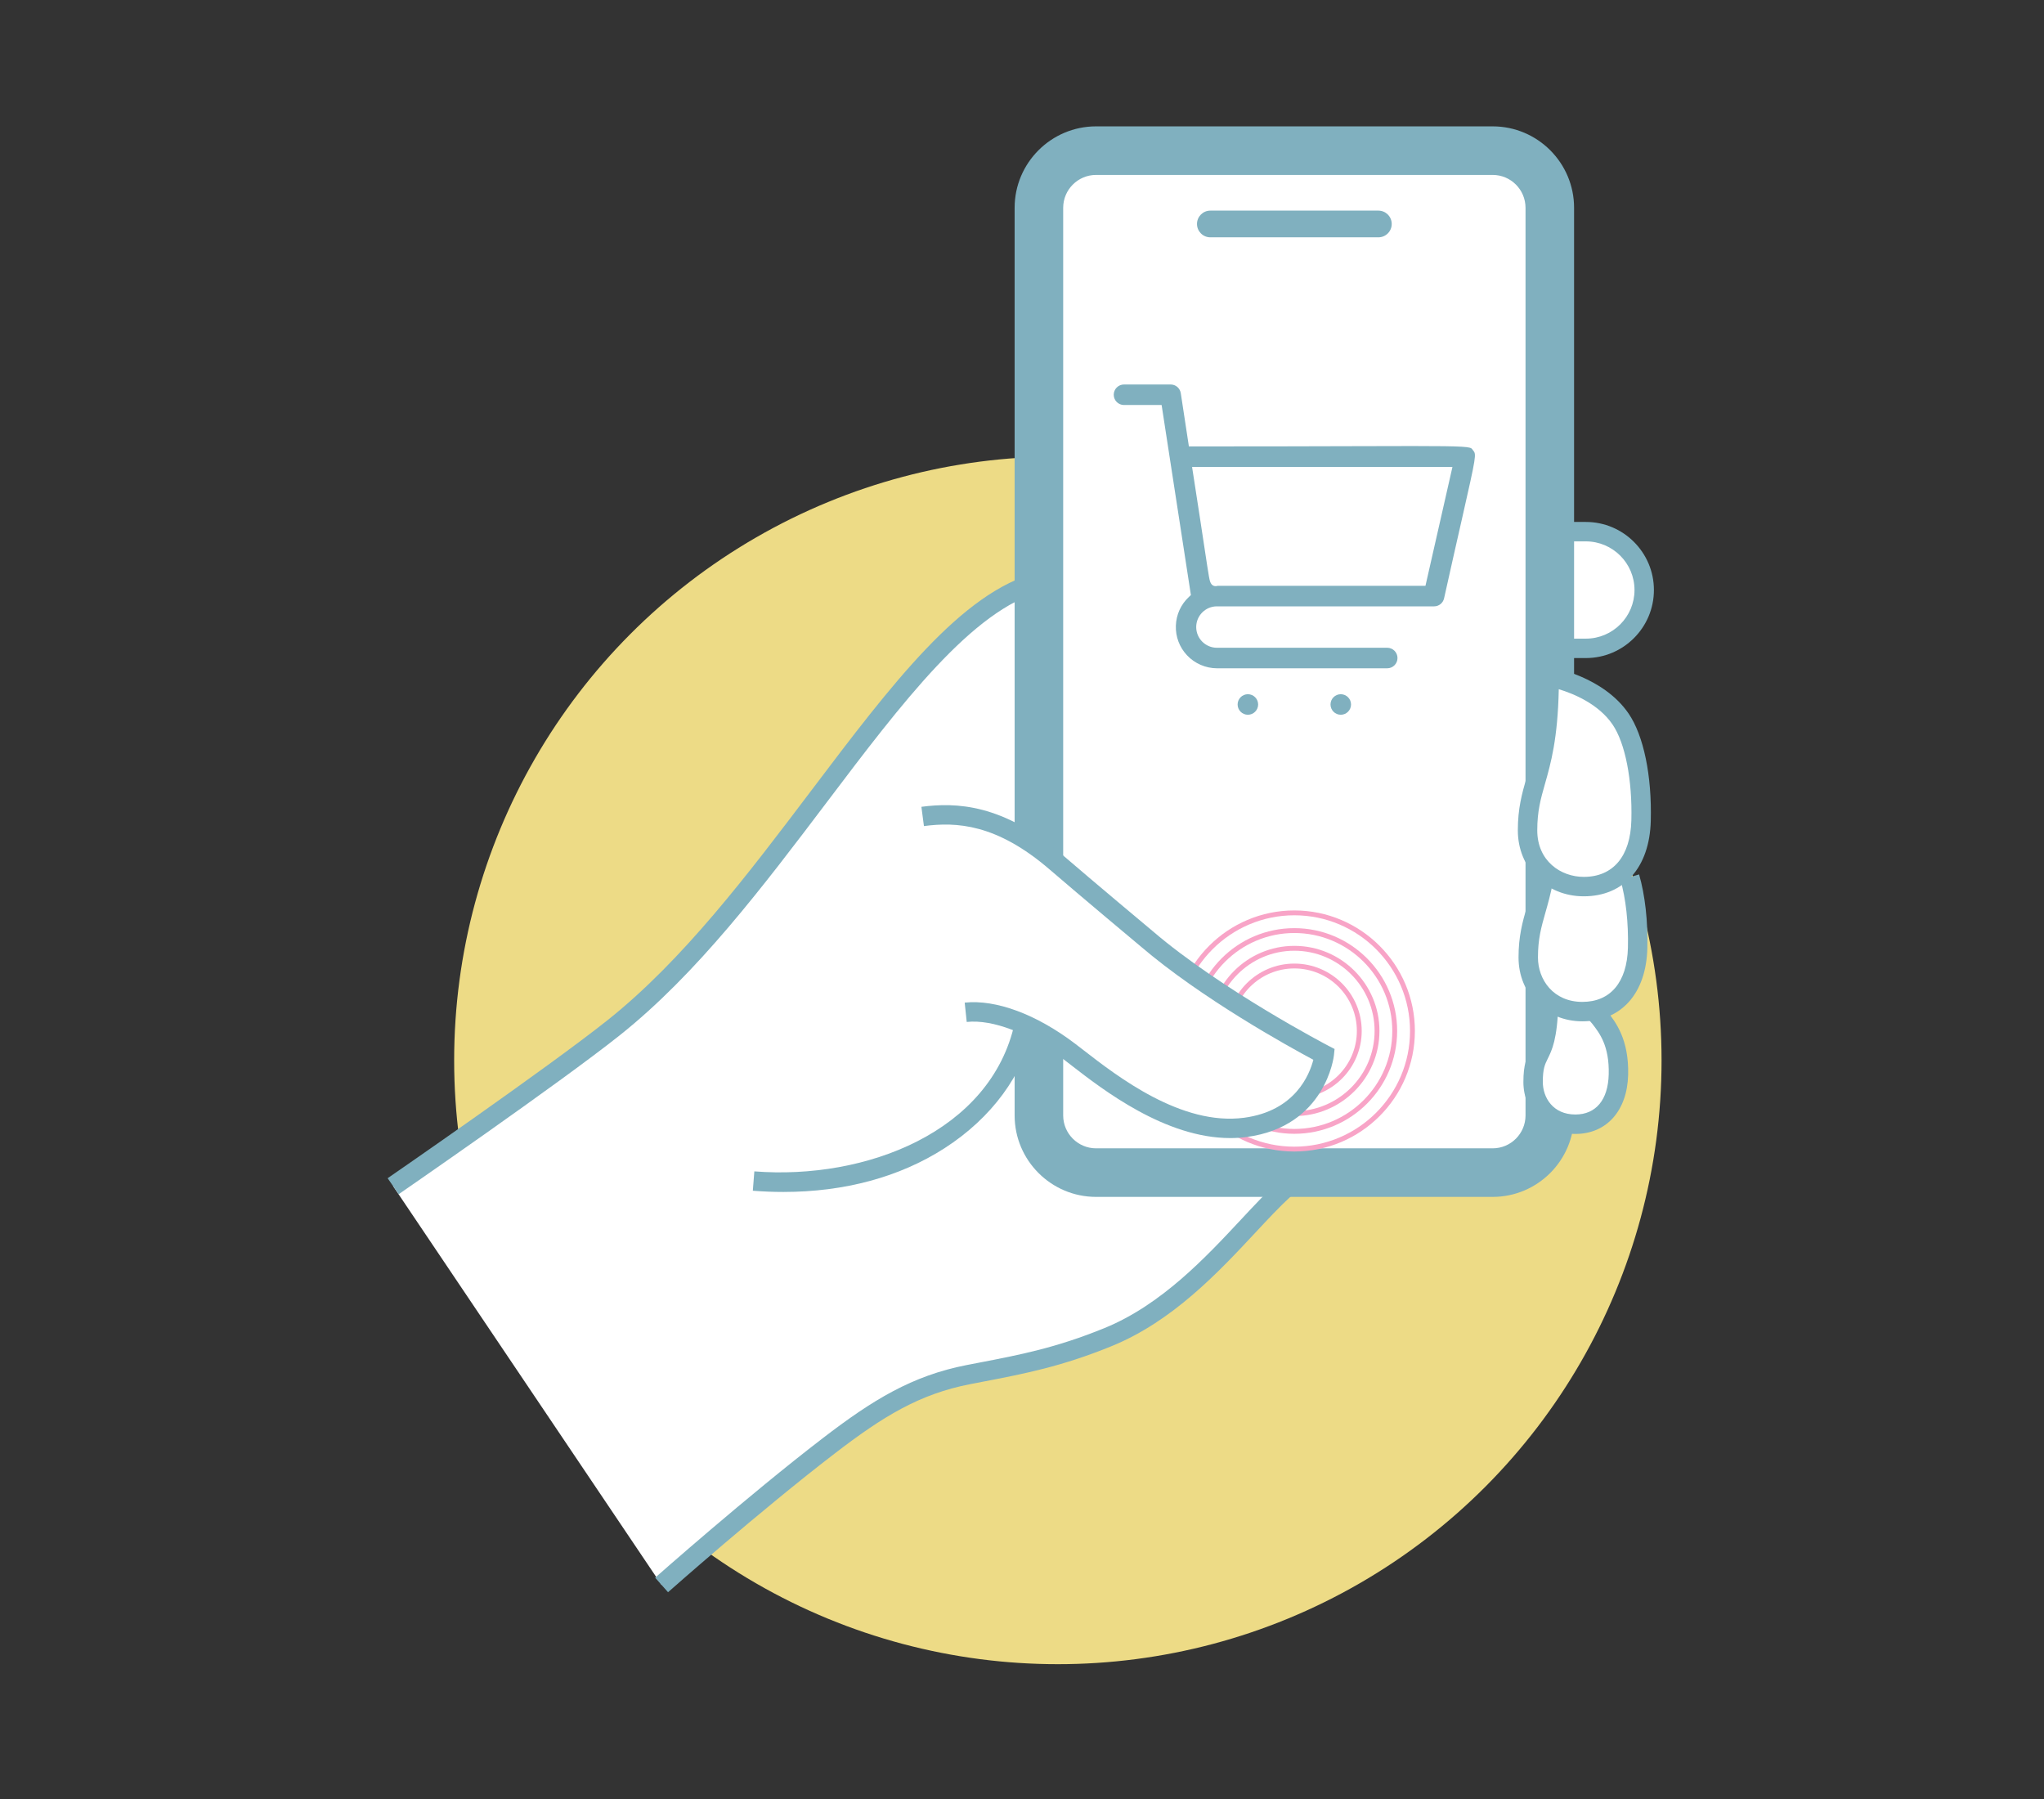 <?xml version="1.0" encoding="utf-8"?>
<!-- Generator: Adobe Illustrator 16.0.4, SVG Export Plug-In . SVG Version: 6.00 Build 0)  -->
<!DOCTYPE svg PUBLIC "-//W3C//DTD SVG 1.1//EN" "http://www.w3.org/Graphics/SVG/1.1/DTD/svg11.dtd">
<svg version="1.1" id="Layer_1" xmlns="http://www.w3.org/2000/svg" xmlns:xlink="http://www.w3.org/1999/xlink" x="0px" y="0px"
	 width="841.89px" height="740.962px" viewBox="0 0 841.89 740.962" enable-background="new 0 0 841.89 740.962"
	 xml:space="preserve">
<rect x="0" y="0" width="841.89" height="740.962" fill="#333333" stroke="none"/>
<g>
	<g>
		<circle fill="#EDDB86" cx="435.713" cy="436.69" r="248.654"/>
	</g>
	<g>
		<path fill="#FFFFFF" d="M653.183,218.951l-36.879,0.022v-0.022h-83.973l-104.012,20.625
			c-54.257,14.186-104.887,127.44-175.57,183.67c-25.322,20.139-90.81,65.26-90.81,65.26L272.5,652.715
			c0,0,37.555-33.275,68.841-57.283c20.22-15.524,35.798-25.111,57.597-29.353c19.666-3.821,35.357-6.407,57.481-15.444
			c42.053-17.16,66.69-63.977,85.804-69.496c24.84-7.172,65.597-3.534,65.597-3.534l6.903-210.581l38.497-0.022
			c13.261-0.009,24.014-10.77,24.006-24.038C677.217,229.697,666.454,218.946,653.183,218.951z"/>
	</g>
	<g>
		<path fill="#80B0BF" d="M275.153,655.709l-5.306-5.988c0.377-0.333,38.02-33.645,69.059-57.462
			c20.522-15.757,36.799-25.734,59.268-30.106l4.82-0.93c17.165-3.302,31.989-6.152,51.913-14.291
			c23.464-9.574,41.667-29.074,56.293-44.743c11.606-12.433,20.773-22.253,29.914-24.893c20.791-6.004,51.63-4.718,62.845-3.99
			l6.894-210.279l42.366-0.025c11.038-0.007,20.015-8.995,20.008-20.036c-0.007-11.038-8.994-20.015-20.033-20.015
			c-0.003,0-0.005,0-0.008,0l-40.881,0.024v-0.024h-79.58l-103.506,20.525c-28.69,7.584-57.796,46.072-88.607,86.815
			c-26.286,34.761-53.466,70.704-85.372,96.085c-25.139,19.993-90.375,64.972-91.03,65.424l-4.539-6.588
			c0.654-0.45,65.664-45.273,90.589-65.097c31.114-24.751,57.984-60.285,83.971-94.649c33.089-43.757,61.666-81.546,93.078-89.76
			l0.233-0.054l104.397-20.702h121.242c0.003,0,0.008,0,0.011,0c15.449,0,28.024,12.563,28.034,28.01
			c0.009,15.451-12.553,28.03-28.003,28.041l-34.629,0.02l-6.915,210.942l-4.215-0.375c-0.398-0.035-40.309-3.484-64.132,3.393
			c-7.019,2.027-15.946,11.592-26.284,22.666c-15.161,16.241-34.028,36.453-59.117,46.69c-20.658,8.438-35.843,11.359-53.426,14.74
			l-4.804,0.928c-21.028,4.091-35.877,13.207-55.924,28.599C312.958,622.253,275.527,655.377,275.153,655.709z"/>
	</g>
	<g>
		<g>
			<path fill="#FFFFFF" d="M614.811,482.904H451.455c-13.007,0-23.547-10.54-23.547-23.543V85.575
				c0-12.996,10.54-23.538,23.547-23.538h163.355c12.994,0,23.528,10.542,23.528,23.538v373.786
				C638.339,472.364,627.805,482.904,614.811,482.904z"/>
			<path fill="#80B0BF" d="M614.811,492.904H451.455c-18.498,0-33.547-15.047-33.547-33.543V85.575
				c0-18.493,15.049-33.538,33.547-33.538h163.355c18.487,0,33.528,15.045,33.528,33.538v373.786
				C648.339,477.857,633.298,492.904,614.811,492.904z M451.455,72.037c-7.47,0-13.547,6.073-13.547,13.538v373.786
				c0,7.468,6.077,13.543,13.547,13.543h163.355c7.46,0,13.528-6.075,13.528-13.543V85.575c0-7.465-6.068-13.538-13.528-13.538
				H451.455z"/>
		</g>
	</g>
	<g>
		<path fill="#FFFFFF" d="M675.93,337.954c0.445-17.368-2.666-33.4-8.455-41.865c-9.559-13.972-29.388-17.366-29.388-17.366
			c0,40.081-8.913,42.754-8.913,63.237c0,7.239,2.776,13.076,7.12,17.088c-2.508,15.798-6.834,21.216-6.834,35.245
			c0,7.88,3.456,13.989,8.627,17.827c-0.684,24.553-6.626,18.937-6.626,33.454c0,10.71,8.031,17.398,17.405,17.398
			c10.374,0,17.401-7.357,17.738-20.412c0.338-13.05-4.346-19.217-7.679-23.488c-0.813-1.029-1.771-1.982-2.809-2.873
			c10.868-1.879,18.005-10.941,18.396-25.773c0.317-12.778-1.385-24.748-4.682-33.346
			C673.504,352.496,675.729,346.09,675.93,337.954z"/>
	</g>
	<g>
		<g>
			<path fill="#80B0BF" d="M648.866,466.977c-12.203,0-21.405-9.201-21.405-21.402c0-7.346,1.438-10.258,2.828-13.074
				c1.502-3.043,3.204-6.492,3.558-19.35l7.996,0.219c-0.4,14.608-2.607,19.079-4.381,22.672c-1.161,2.354-2.001,4.055-2.001,9.533
				c0,6.455,4.195,13.402,13.405,13.402c8.461,0,13.469-6.021,13.739-16.52c0.306-11.786-3.823-17.065-6.838-20.921
				c-0.584-0.757-1.322-1.517-2.212-2.28l5.211-6.07c1.322,1.136,2.408,2.263,3.32,3.445c3.315,4.24,8.896,11.374,8.517,26.033
				C670.222,457.434,661.689,466.977,648.866,466.977z"/>
		</g>
		<g>
			<path fill="#80B0BF" d="M652.331,369.117c-15.482,0-27.157-11.675-27.157-27.157c0-9.096,1.704-15.085,3.508-21.426
				c2.534-8.904,5.405-18.997,5.405-41.811v-4.743l4.675,0.8c0.878,0.15,21.618,3.854,32.015,19.05
				c6.218,9.092,9.64,25.626,9.152,44.228C679.439,357.215,668.864,369.117,652.331,369.117z M642.036,283.828
				c-0.414,20.46-3.304,30.615-5.66,38.896c-1.789,6.289-3.202,11.256-3.202,19.236c0,12.577,9.638,19.157,19.157,19.157
				c12.078,0,19.223-8.48,19.6-23.266c0.438-16.73-2.534-31.867-7.758-39.505C658.343,289.825,648.014,285.632,642.036,283.828z"/>
		</g>
		<g>
			<path fill="#80B0BF" d="M651.765,420.599c-14.996,0-26.305-11.309-26.305-26.306c0-8.788,1.645-14.569,3.385-20.69
				c1.013-3.56,2.06-7.239,2.961-11.971l7.859,1.498c-0.969,5.08-2.114,9.107-3.125,12.661c-1.721,6.051-3.08,10.829-3.08,18.502
				c0,9.097,6.287,18.306,18.305,18.306c11.55,0,18.385-8.117,18.75-22.271c0.253-10.323-0.844-20.268-3.088-27.996l7.684-2.23
				c2.466,8.495,3.674,19.3,3.402,30.427C678.033,409.079,667.783,420.599,651.765,420.599z"/>
		</g>
	</g>
	<g>
		<g>
			<path fill="#F8A4C7" d="M533.114,474.219c-27.37,0-49.637-22.269-49.637-49.641c0-27.374,22.267-49.644,49.637-49.644
				c27.379,0,49.653,22.27,49.653,49.644C582.768,451.951,560.493,474.219,533.114,474.219z M533.114,376.935
				c-26.267,0-47.637,21.373-47.637,47.644c0,26.27,21.37,47.641,47.637,47.641c26.276,0,47.653-21.371,47.653-47.641
				C580.768,398.308,559.391,376.935,533.114,376.935z"/>
		</g>
		<g>
			<path fill="#F8A4C7" d="M533.114,466.922c-23.352,0-42.35-18.995-42.35-42.344c0-23.351,18.998-42.348,42.35-42.348
				c23.35,0,42.347,18.997,42.347,42.348C575.461,447.927,556.464,466.922,533.114,466.922z M533.114,384.231
				c-22.249,0-40.35,18.1-40.35,40.348c0,22.246,18.101,40.344,40.35,40.344c22.247,0,40.347-18.098,40.347-40.344
				C573.461,402.331,555.361,384.231,533.114,384.231z"/>
		</g>
		<g>
			<path fill="#F8A4C7" d="M533.114,459.625c-19.325,0-35.047-15.722-35.047-35.047c0-19.328,15.722-35.053,35.047-35.053
				c19.331,0,35.059,15.725,35.059,35.053C568.173,443.904,552.445,459.625,533.114,459.625z M533.114,391.526
				c-18.222,0-33.047,14.827-33.047,33.053c0,18.222,14.825,33.047,33.047,33.047c18.229,0,33.059-14.825,33.059-33.047
				C566.173,406.353,551.343,391.526,533.114,391.526z"/>
		</g>
		<g>
			<path fill="#F8A4C7" d="M533.114,452.331c-15.307,0-27.759-12.449-27.759-27.752c0-15.305,12.452-27.756,27.759-27.756
				c15.304,0,27.754,12.451,27.754,27.756C560.868,439.881,548.418,452.331,533.114,452.331z M533.114,398.823
				c-14.203,0-25.759,11.554-25.759,25.756c0,14.199,11.556,25.752,25.759,25.752c14.201,0,25.754-11.553,25.754-25.752
				C558.868,410.376,547.315,398.823,533.114,398.823z"/>
		</g>
	</g>
	<g>
		<g>
			<path fill="#FFFFFF" stroke="#80B0BF" stroke-width="8" stroke-miterlimit="10" d="M444.672,362.822"/>
		</g>
		<g>
			<path fill="#FFFFFF" d="M310.389,486.381c63.132,4.943,103.664-28.543,111.465-64.297"/>
			<path fill="#80B0BF" d="M322.671,490.869c-4.137,0-8.334-0.166-12.594-0.5l0.624-7.976
				c45.878,3.593,97.449-16.263,107.245-61.161l7.816,1.705c-4.304,19.725-17.347,37.453-36.728,49.921
				C370.587,484.726,347.839,490.869,322.671,490.869z"/>
		</g>
		<g>
			<path fill="#FFFFFF" d="M380.028,336.227c13.645-1.793,31.54-1.329,54.954,18.857c13.001,11.201,37.336,31.535,37.336,31.535
				c28.777,24.655,73.11,47.669,73.11,47.669s-2.676,26.03-32.473,29.986c-29.796,3.959-59.877-21.648-72.518-31.248
				c-16.189-12.293-31.809-17.289-42.68-16.146"/>
			<path fill="#80B0BF" d="M506.715,468.68c-26.775,0.002-52.541-19.966-65.444-29.964c-1.184-0.918-2.271-1.76-3.251-2.505
				c-14.156-10.748-29.049-16.487-39.843-15.354l-0.836-7.957c12.949-1.36,29.546,4.812,45.517,16.939
				c1,0.759,2.106,1.617,3.313,2.552c14.137,10.955,40.438,31.348,66.259,27.917c21.021-2.791,26.955-17.792,28.509-23.871
				c-10.079-5.395-46.135-25.287-71.223-46.782c-0.206-0.171-24.47-20.449-37.345-31.542
				c-21.935-18.912-38.505-19.673-51.821-17.921l-1.043-7.932c14.193-1.865,33.619-1.302,58.088,19.793
				c12.828,11.052,37.045,31.292,37.288,31.495c28.14,24.108,71.949,46.96,72.389,47.188l2.414,1.253l-0.277,2.706
				c-0.03,0.292-3.376,29.221-35.926,33.542C511.226,468.539,508.965,468.68,506.715,468.68z"/>
		</g>
	</g>
	<g>
		<g>
			<path fill="#80B0BF" d="M491.531,181.699l-3.062-20.089c-0.479-3.144-3.199-5.458-6.379-5.422h-19.133
				c-3.523,0-6.379,2.855-6.379,6.379c0,3.521,2.855,6.375,6.379,6.375h13.649c2.039,13.203,2.165,14.224,11.605,75.322
				c-7.713,7.219-8.113,19.328-0.891,27.042c3.601,3.846,8.63,6.04,13.899,6.057h70.154c3.523,0,6.376-2.857,6.376-6.378
				c0-3.522-2.853-6.378-6.376-6.378h-70.154c-3.52,0-6.377-2.856-6.377-6.376c0-3.524,2.857-6.379,6.377-6.379h89.287
				c3.041,0.075,5.709-2.008,6.379-4.974c13.583-61.098,14.224-59.377,11.479-62.821
				C605.622,180.614,611.554,181.699,491.531,181.699z M585.408,239.098h-84.187c-1.271,0,0,4.911-7.716-44.644h102.042
				L585.408,239.098z"/>
			<path fill="#FFFFFF" d="M571.376,279.514h-70.154c-5.842-0.018-11.478-2.474-15.469-6.737c-3.886-4.15-5.923-9.565-5.735-15.247
				c0.175-5.295,2.261-10.23,5.902-14.022c-6.38-41.295-8.436-54.694-9.757-63.31c-0.507-3.304-0.906-5.904-1.399-9.104h-11.806
				c-4.703,0-8.529-3.824-8.529-8.525c0-4.703,3.826-8.529,8.529-8.529h19.133c4.319,0,7.865,3.048,8.505,7.248l2.782,18.263
				c28.143-0.003,49.444-0.065,65.087-0.111c9.672-0.028,17.395-0.051,23.573-0.051c24.849,0,25.746,0.254,27.76,2.999
				c0.077,0.105,0.157,0.215,0.251,0.333l0.092,0.116c2.677,3.349,2.677,3.349-3.812,31.901c-1.902,8.37-4.27,18.787-7.343,32.611
				c-0.886,3.923-4.306,6.659-8.317,6.659c-0.001,0-0.001,0-0.001,0l-0.212-0.002l-89.234,0c-2.331,0-4.227,1.897-4.227,4.229
				c0,2.33,1.896,4.226,4.227,4.226h70.154c4.701,0,8.526,3.826,8.526,8.528C579.902,275.688,576.077,279.514,571.376,279.514z
				 M482.164,158.338l-19.206,0c-2.332,0-4.229,1.897-4.229,4.229c0,2.33,1.896,4.226,4.229,4.226h15.493l0.281,1.822
				c0.633,4.097,1.081,7.021,1.681,10.931c1.333,8.69,3.413,22.25,9.925,64.391l0.173,1.122l-0.829,0.776
				c-3.311,3.099-5.217,7.303-5.366,11.836c-0.149,4.534,1.476,8.855,4.576,12.167c3.186,3.402,7.682,5.361,12.337,5.376h70.147
				c2.33,0,4.226-1.897,4.226-4.228c0-2.332-1.896-4.229-4.226-4.229h-70.154c-4.702,0-8.527-3.825-8.527-8.526
				c0-4.703,3.825-8.529,8.527-8.529l89.446,0.002c1.988,0,3.684-1.356,4.123-3.299c3.073-13.827,5.441-24.249,7.345-32.623
				c6.03-26.533,5.952-26.63,4.646-28.263l-0.097-0.121c-0.131-0.165-0.246-0.321-0.354-0.469c-0.675-0.92-2.826-1.242-24.293-1.242
				c-6.176,0-13.894,0.022-23.561,0.051c-15.986,0.047-37.88,0.111-66.946,0.111h-1.848l-3.339-21.915
				C486.027,159.85,484.27,158.338,482.164,158.338z M500.747,241.382c-2.094,0-2.458-2.046-2.811-4.025
				c-0.341-1.92-0.856-5.327-1.792-11.51c-0.994-6.576-2.498-16.513-4.763-31.062l-0.387-2.48h107.246l-11.116,48.943h-85.592
				C501.334,241.316,501.066,241.382,500.747,241.382z M502.23,236.948h81.461l9.163-40.344h-96.839
				c2.054,13.216,3.443,22.4,4.381,28.599C501.337,231.42,501.9,235.147,502.23,236.948z"/>
		</g>
		<g>
			<path fill="#80B0BF" d="M513.978,283.739c-3.521,0-6.374,2.859-6.374,6.38c0,3.522,2.853,6.381,6.374,6.381
				c3.523,0,6.379-2.858,6.379-6.381C520.356,286.598,517.501,283.739,513.978,283.739z"/>
			<path fill="#FFFFFF" d="M513.978,298.649c-4.7,0-8.524-3.827-8.524-8.531c0-4.704,3.824-8.53,8.524-8.53
				c4.703,0,8.529,3.826,8.529,8.53C522.507,294.823,518.681,298.649,513.978,298.649z M513.978,285.889
				c-2.329,0-4.224,1.897-4.224,4.23c0,2.333,1.895,4.231,4.224,4.231c2.332,0,4.229-1.898,4.229-4.231
				C518.206,287.786,516.31,285.889,513.978,285.889z"/>
		</g>
		<g>
			<path fill="#80B0BF" d="M552.24,283.739c-3.52,0-6.372,2.859-6.372,6.38c0,3.522,2.853,6.381,6.372,6.381
				c3.526,0,6.382-2.858,6.382-6.381C558.622,286.598,555.767,283.739,552.24,283.739z"/>
			<path fill="#FFFFFF" d="M552.24,298.649c-4.699,0-8.522-3.827-8.522-8.531c0-4.704,3.823-8.53,8.522-8.53
				c4.704,0,8.532,3.826,8.532,8.53C560.772,294.823,556.944,298.649,552.24,298.649z M552.24,285.889
				c-2.328,0-4.222,1.897-4.222,4.23c0,2.333,1.894,4.231,4.222,4.231c2.333,0,4.231-1.898,4.231-4.231
				C556.472,287.786,554.573,285.889,552.24,285.889z"/>
		</g>
	</g>
	<g>
		<path fill="#80B0BF" d="M573.227,92.236c0,3.038-2.462,5.5-5.5,5.5h-69.205c-3.037,0-5.5-2.462-5.5-5.5l0,0
			c0-3.038,2.463-5.5,5.5-5.5h69.205C570.765,86.736,573.227,89.199,573.227,92.236L573.227,92.236z"/>
	</g>
</g>
</svg>
